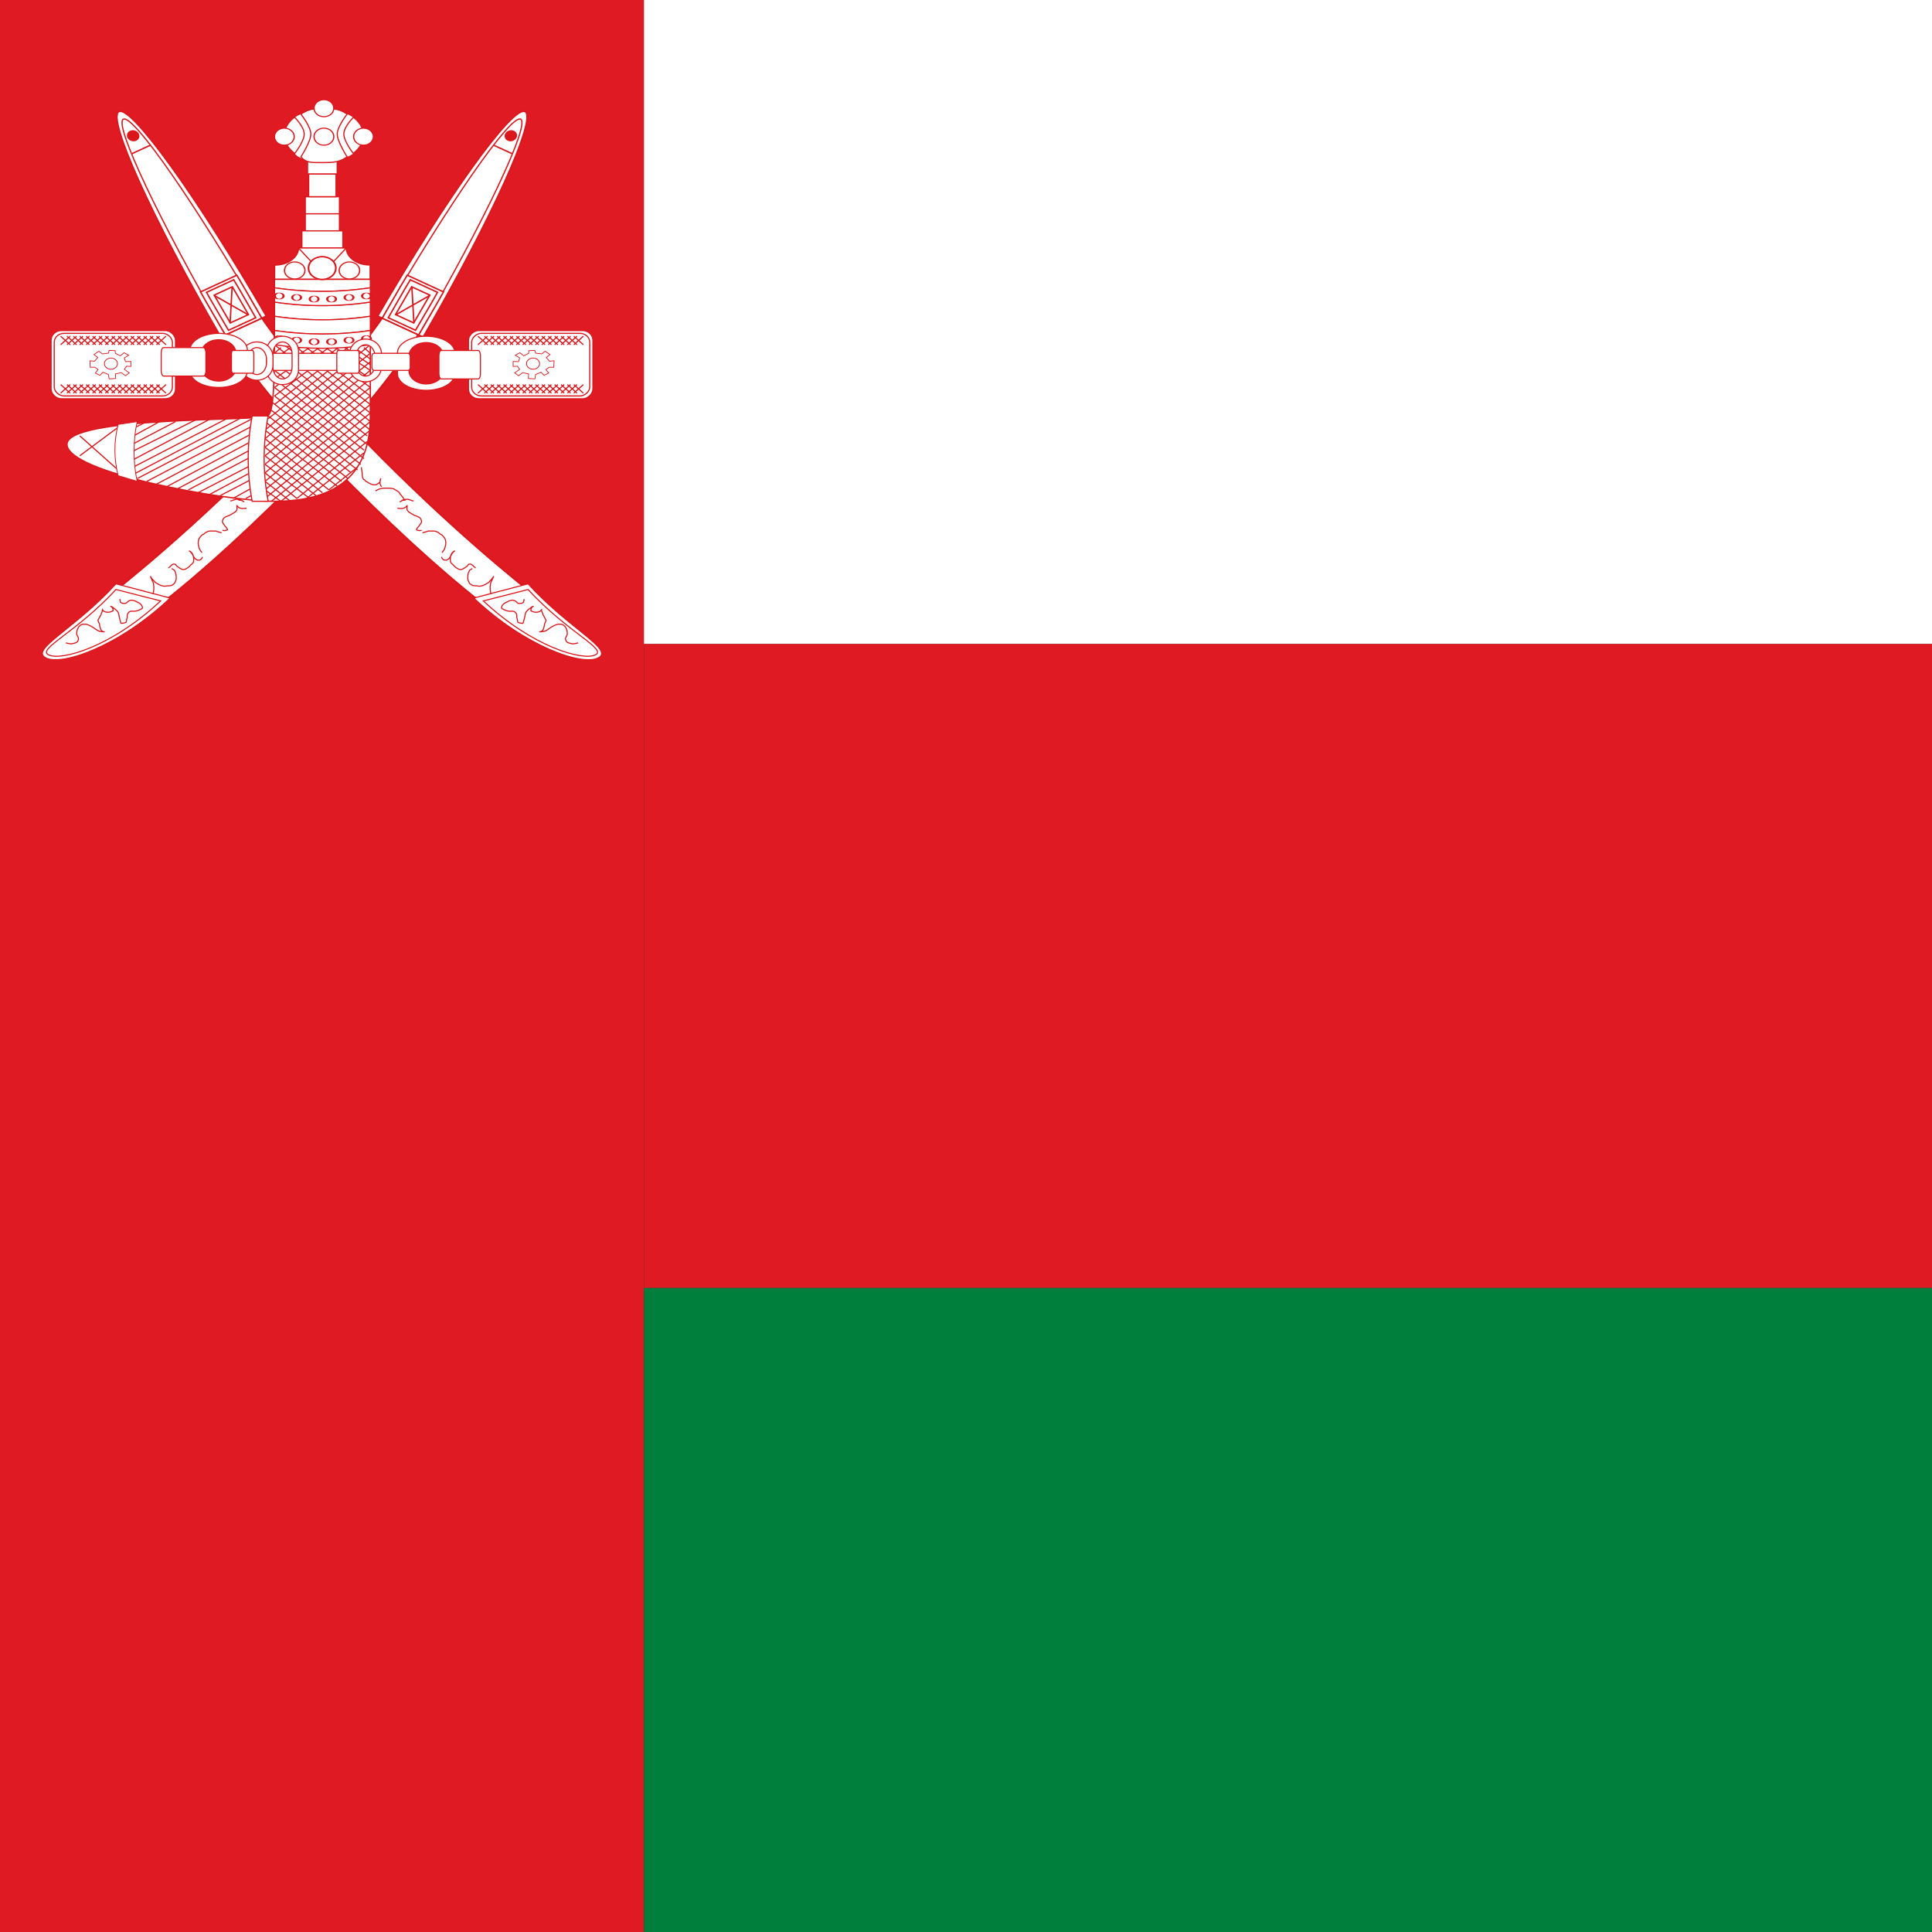 <svg xmlns="http://www.w3.org/2000/svg" xmlns:xlink="http://www.w3.org/1999/xlink" width="600" height="600">
   <rect width="100%" height="100%" fill="#333333" stroke="none"/>
   <rect width="200" height="600" fill="#DF1A23" x="0" y="0" />
   <rect width="600" height="200" fill="#FFF" x="200" y="0" />
   <rect width="600" height="200" fill="#DF1A23" x="200" y="200" />
   <rect width="600" height="200" fill="#007E3C" x="200" y="400" />
   <g x="50" id="g51" transform="translate(-50)">
      <g id="a" fill="#ffffff" fill-rule="evenodd" stroke="#db161b" stroke-width="0.352">
         <rect x="65.854" y="102.64" width="38.669" height="21.217" ry="3.015" rx="3.215"
            stroke-width="0.378" id="rect5" />
         <rect x="66.846" y="103.52" width="36.686" height="19.449" ry="2.764" rx="3.05" id="rect6" />
         <path
            d="m 83.904,108.83 1.853,0.06 0.084,0.84 1.516,0.77 1.18,-0.96 1.431,0.77 -1.347,0.84 0.337,1.16 1.684,-0.06 v 1.55 l -1.347,-0.07 -0.674,0.97 1.516,1.1 -1.179,0.9 -1.264,-0.97 -1.853,0.39 0.084,1.42 -2.021,0.13 -0.253,-1.36 -1.684,-0.71 -0.927,0.97 -1.432,-0.71 0.843,-1.1 -1.011,-0.71 h -1.432 l -0.084,-2 1.432,0.13 1.01,-1.16 -1.179,-0.9 1.516,-1.04 1.095,0.84 1.853,-0.25 z"
            stroke-width="0.222" id="path6" />
         <ellipse transform="matrix(0.184,0,0,0.175,71.766,38.246)" ry="9.944" rx="11.049" cy="426.78"
            cx="68.944" stroke-width="1.333" id="ellipse6" />
         <path
            d="m 71.803,104.41 -2.974,2.65 m 4.957,-2.65 -2.974,2.65 m 4.957,-2.65 -2.974,2.65 m 4.957,-2.65 -2.974,2.65 m 4.957,-2.65 -2.974,2.65 m 4.957,-2.65 -2.974,2.65 m 4.958,-2.65 -2.975,2.65 m 4.958,-2.65 -2.975,2.65 m 4.958,-2.65 -2.975,2.65 m 4.958,-2.65 -2.975,2.65 m 4.958,-2.65 -2.975,2.65 m 4.958,-2.65 -2.975,2.65 m -4.957,-2.65 -2.975,2.65 m 12.89,-2.65 -2.975,2.65 m 4.958,-2.65 -2.975,2.65 m 4.958,-2.65 -2.975,2.65 m 4.959,-2.65 -2.976,2.65 m 0,-2.65 2.976,2.65 m -4.959,-2.65 2.975,2.65 m -4.958,-2.65 2.975,2.65 m -4.958,-2.65 2.975,2.65 m -4.958,-2.65 2.975,2.65 m -4.958,-2.65 2.975,2.65 m -4.958,-2.65 2.975,2.65 m -4.958,-2.65 2.975,2.65 m -4.958,-2.65 2.975,2.65 m -4.958,-2.65 2.975,2.65 m -4.958,-2.65 2.975,2.65 m -4.958,-2.65 2.974,2.65 m 4.958,-2.65 2.975,2.65 m -12.89,-2.65 2.974,2.65 m -4.957,-2.65 2.974,2.65 m -4.957,-2.65 2.974,2.65 m -4.957,-2.65 2.974,2.65 m 0,12.37 -2.974,2.66 m 4.957,-2.66 -2.974,2.66 m 4.957,-2.66 -2.974,2.66 m 4.957,-2.66 -2.974,2.66 m 4.957,-2.66 -2.974,2.66 m 4.957,-2.66 -2.974,2.66 m 4.958,-2.66 -2.975,2.66 m 4.958,-2.66 -2.975,2.66 m 4.958,-2.66 -2.975,2.66 m 4.958,-2.66 -2.975,2.66 m 4.958,-2.66 -2.975,2.66 m 4.958,-2.66 -2.975,2.66 m -4.957,-2.66 -2.975,2.66 m 12.89,-2.66 -2.975,2.66 m 4.958,-2.66 -2.975,2.66 m 4.958,-2.66 -2.975,2.66 m 4.959,-2.66 -2.976,2.66 m 0,-2.66 2.976,2.66 m -4.959,-2.66 2.975,2.66 m -4.958,-2.66 2.975,2.66 m -4.958,-2.66 2.975,2.66 m -4.958,-2.66 2.975,2.66 m -4.958,-2.66 2.975,2.66 m -4.958,-2.66 2.975,2.66 m -4.958,-2.66 2.975,2.66 m -4.958,-2.66 2.975,2.66 m -4.958,-2.66 2.975,2.66 m -4.958,-2.66 2.975,2.66 m -4.958,-2.66 2.974,2.66 m 4.958,-2.66 2.975,2.66 m -12.89,-2.66 2.974,2.66 m -4.957,-2.66 2.974,2.66 m -4.957,-2.66 2.974,2.66 m -4.957,-2.66 2.974,2.66"
            id="path7" />
      </g>
      <use transform="scale(-1,1)" x="-300" xlink:href="#a" width="100%" height="100%" id="use7" />
      <g id="b" stroke="#db161b">
         <path
            d="m 126.51,147.12 c -48.114,47.05 -68.638,53 -59.006,56.79 9.632,3.79 40.616,-20.49 72.856,-52.75 32.24,-32.25 51.98,-60.956 42.35,-64.747 -9.63,-3.792 -5.03,10.662 -56.2,60.707 z"
            fill="#ffffff" fill-rule="evenodd" stroke-width="0.565" id="path8" />
         <path
            d="m 86.008,181.31 16.852,4.42 c -15.861,15.03 -33.708,21.22 -38.665,18.57 -4.958,-2.65 8.923,-8.84 21.813,-22.99 z"
            fill="#ffffff" fill-rule="evenodd" stroke-width="0.33" id="path9" />
         <path
            d="m 86.008,183.08 13.881,3.54 c -15.453,14.45 -30.737,18.56 -34.692,16.8 -3.977,-1.77 8.255,-6.74 20.811,-20.34 z"
            fill="#ffffff" fill-rule="evenodd" stroke-width="0.33" id="path10" />
         <path
            d="m 137.79,145.06 c -0.04,0.23 -0.15,1.24 -0.25,1.64 0,0.56 -0.06,0.98 -0.12,1.42 -0.16,0.38 -0.13,0.73 -0.62,0.87 -0.33,0.46 -0.54,0.58 -0.98,0.77 -0.3,0.23 -0.76,0.46 -1.24,0.65 -0.49,0.19 -0.94,0.21 -1.47,0.11 -0.44,-0.27 -0.75,-0.54 -1.11,-0.76 -0.09,-0.35 -0.16,-0.86 -0.25,-1.2 0.13,0.35 0.23,0.91 0.25,1.41 -0.05,0.55 -0.25,0.79 -0.49,1.2 m 1.72,1.2 c -0.04,-0.03 -0.08,-0.07 -0.12,-0.11 0.29,0.26 0.17,0.14 -0.5,-0.21 -0.47,-0.22 -0.98,-0.34 -1.6,-0.44 h -1.72 c -0.67,0 -1.12,0.09 -1.6,0.22 -0.35,0.31 -0.87,0.48 -1.23,0.76 -0.38,0.23 -0.54,0.5 -0.74,0.87 -0.34,0.3 -0.56,0.76 -0.87,0.99 -0.13,0.5 -0.42,0.48 -0.61,0.87 0.58,0.04 1.05,0.11 1.35,0.43 0.52,0.24 -0.43,-0.23 -0.61,-0.43 -0.41,-0.11 -0.51,-0.22 -1.11,-0.22 -0.56,-0.16 -0.9,0.13 -1.48,0.22 -0.33,0.17 -0.43,0.22 -0.86,0.22 m 5.05,2.29 c -0.25,0.01 -1.4,0.2 -1.85,0 -0.5,-0.12 -0.8,-0.36 -1.11,-0.77 -0.15,-0.29 0,0.53 0,0.88 -0.05,0.64 -0.27,0.65 -0.61,1.09 -0.36,0.2 -0.74,0.49 -1.11,0.65 -0.31,0.24 -0.69,0.4 -1.11,0.55 -0.37,0.15 -0.81,0.31 -1.11,0.54 -0.41,0.26 -0.37,0.58 -0.61,0.98 0.04,0.54 0.14,0.84 0.49,1.1 0.14,0.36 0.47,0.73 0.74,0.98 0.3,0.5 0.64,0.73 -0.13,0.87 -0.42,0.16 -0.65,0.03 -1.1,0 m -0.25,0.76 c -0.3,-0.06 -1.38,-0.38 -1.85,-0.54 h -1.72 c -0.67,0.04 -0.8,0.22 -1.36,0.43 -0.36,0.33 -0.61,0.56 -1.11,0.77 -0.26,0.3 -0.78,0.81 -0.98,1.2 -0.15,0.37 -0.25,0.87 -0.25,1.42 0.01,0.63 0.2,0.74 0.25,1.31 0.14,0.46 0.36,0.89 0.74,1.3 0.05,0.14 0.09,0.18 0.24,0.22 m 0.17,1.43 c -0.05,0 -0.17,0.28 -0.35,0.52 -0.39,0.4 -0.44,0.43 -1.05,0.43 -0.54,-0.02 -0.49,-0.21 -0.87,-0.35 -0.18,-0.27 -0.41,-0.49 -0.61,-0.86 -0.14,-0.22 -0.27,-0.57 -0.44,-0.77 -0.16,-0.26 -0.36,-0.45 -0.53,-0.69 -0.16,-0.07 -0.22,-0.14 -0.43,-0.17 0.5,0.08 0.54,0.25 0.87,0.51 0.15,0.25 0.31,0.5 0.44,0.78 0.05,0.37 0.17,0.66 0.17,1.12 0,0.47 0,0.81 -0.17,1.2 -0.21,0.22 -0.36,0.44 -0.61,0.61 -0.21,0.19 -0.46,0.45 -0.62,0.68 -0.27,0.17 -0.47,0.31 -0.78,0.52 -0.27,0.15 -0.55,0.31 -0.96,0.35 -0.52,-0.04 -0.67,-0.18 -1.05,-0.35 -0.33,-0.24 -0.59,-0.39 -0.88,-0.6 -0.23,-0.16 -0.46,-0.47 -0.61,-0.69 -0.47,-0.12 -0.77,-0.07 -1.05,0.17 -0.24,0.16 -0.45,0.37 -0.61,0.6 -0.15,0.07 -0.38,0.28 -0.53,0.35 m 1.04,0.2 c 0.14,0.06 0.64,0.41 0.87,0.54 0.14,0.45 0.36,0.7 0.43,1.18 0.12,0.47 0.11,0.98 0.11,1.51 -0.12,0.55 -0.35,0.95 -0.54,1.39 -0.35,0.24 -0.52,0.4 -0.98,0.65 -0.43,0.06 -0.86,0.11 -1.41,0.11 -0.34,0.11 -0.98,0.16 -1.31,0 -0.48,-0.07 -0.843,-0.26 -1.194,-0.43 -0.402,-0.23 -0.649,-0.44 -1.088,-0.65 -0.213,-0.31 -0.544,-0.59 -0.869,-0.97 -0.271,-0.36 -0.47,-0.56 -0.653,-0.96 0.161,0.46 0.405,0.86 0.544,1.29 0.247,0.45 0.391,0.62 0.435,1.18 0.151,0.45 0.109,0.99 0.109,1.5 -0.048,0.35 -0.073,1.01 -0.218,1.29 v 0.33 m -10.314,1.71 v 0.16 c 0,-0.42 -0.011,-0.21 0.175,0.62 0.33,0.37 1.104,0.47 1.749,0.31 0.566,-0.41 0.548,-0.73 1.574,-0.93 0.991,0.06 1.369,0.32 1.924,0.62 0.658,0.29 0.962,0.44 1.399,1.09 0.217,0.53 0.338,0.89 -0.35,1.09 -0.547,0.35 -1.197,0.54 -1.924,0.63 -0.808,0 -1.39,-0.09 -1.749,0.31 -0.555,0.51 -0.524,0.82 -0.524,1.71 -0.187,0.28 -0.224,1.1 -0.35,1.41 -0.486,0.2 -0.771,0.31 -1.574,0.31 -0.189,-0.48 -0.398,-1.35 -0.525,-1.87 -0.137,-0.56 -0.179,-1.34 -0.525,-1.72 a 4.51,4.51 0 0 0 -1.224,-1.09 c -0.214,-0.27 -0.622,-0.49 -1.049,-0.62 0.686,0.31 0.784,0.65 0.874,1.4 -0.603,0.27 -0.764,0.46 -1.749,0.47 -0.968,-0.07 -1.202,-0.29 -1.574,-0.78 -0.067,0.78 -0.348,1.04 -0.524,1.72 -0.36,0.47 -0.513,0.95 -0.875,1.55 0.154,0.76 0.486,0.79 0.525,1.72 0.227,0.61 0.202,1.19 0.699,1.56 0.222,0.24 0.388,0.29 0.875,0.31 -1.013,0 -1.603,-0.1 -2.274,-0.47 -0.519,-0.28 -0.911,-0.64 -1.399,-0.93 -0.619,-0.4 -1.384,-0.77 -2.099,-0.94 -0.808,0 -1.39,-0.08 -1.749,0.31 -0.495,0.32 -0.828,0.86 -1.049,1.56 -0.162,0.81 -0.224,1.35 0.175,1.87 0.296,0.61 0.363,0.84 0,1.56 -0.407,0.51 -1.012,0.57 -1.924,0.78 a 6.678,6.678 0 0 1 -1.749,-0.31"
            fill="none" stroke-width="0.33" id="path11" />
         <path
            d="m 181.41,104.66 c 21.35,-36.858 35.52,-68.222 31.62,-70.014 -3.89,-1.791 -24.37,26.665 -45.72,63.518 z"
            fill="#ffffff" fill-rule="evenodd" stroke-width="0.447" id="path12" />
         <path d="m 180,104.01 c 20.59,-35.557 34.78,-65.574 31.67,-67.007 -3.11,-1.433 -22.35,26.258 -42.95,61.81"
            fill="#ffffff" fill-rule="evenodd" stroke-width="0.393" id="path13" />
         <path
            d="m 176.46,85.461 c -2.51,4.157 -5.16,8.908 -7.74,13.352 L 180,104.01 c 2.57,-4.448 5.38,-9.13 7.73,-13.356 z"
            fill="#ffffff" fill-rule="evenodd" stroke-width="0.446" id="path14" />
         <path
            d="m 177.41,86.895 c -2.5,4.157 -4.25,7.338 -6.82,11.782 l 8.45,3.893 c 2.58,-4.442 4.48,-7.554 6.83,-11.78 z"
            fill="#ffffff" fill-rule="evenodd" stroke-width="0.446" id="path15" />
         <path transform="matrix(-0.908,-0.418,-0.501,0.865,0,0)" fill="#ffffff" stroke-width="0.447"
            d="m -205.69,6.558 h 6.207 v 9.985 h -6.207 z" id="path16" />
         <path d="m 183.55,91.712 -10.64,6.043 m 5.63,2.595 -0.63,-11.235 m 31.12,-41.388 -5.64,-2.597" fill="#ffffff"
            fill-rule="evenodd" stroke-width="0.446" id="path17" />
         <circle cx="545.67" cy="92.126" transform="matrix(-0.449,0.113,0.101,0.394,444.347,-55.798)"
            r="3.543" fill="#db161b" stroke-width="1.333" id="circle17" />
      </g>
      <use transform="scale(-1,1)" x="-300" xlink:href="#b" width="100%" height="100%" id="use17" />
      <path
         d="m 135.26,84.958 c 0,30.942 0.18,42.602 -2.1,44.202 -2.16,1.71 -62.348,0 -62.348,8.84 0,8.84 49.578,17.68 64.448,17.68 19.83,0 29.75,-8.84 29.75,-26.52 V 84.958 Z"
         fill="#ffffff" fill-rule="evenodd" stroke="#db161b" stroke-width="0.407" id="path18" />
      <path
         d="m 135.26,93.798 v 4.42 a 100.628,100.628 0 0 0 29.75,0 v -4.42 a 100.628,100.628 0 0 1 -29.75,0 z m 0,-8.84 v 4.42 a 100.695,100.695 0 0 0 29.75,0 v -4.42 a 100.695,100.695 0 0 1 -29.75,0 z"
         fill="#ffffff" fill-rule="evenodd" stroke="#db161b" stroke-width="0.352" id="path19" />
      <path
         d="m 135.26,89.378 v 4.42 a 100.628,100.628 0 0 0 29.75,0 v -4.42 a 100.695,100.695 0 0 1 -29.75,0 z m 0,8.84 v 4.422 c 9.92,1.47 19.83,1.47 29.75,0 v -4.422 a 100.628,100.628 0 0 1 -29.75,0 z"
         fill="#ffffff" fill-rule="evenodd" stroke="#db161b" stroke-width="0.352" id="path20" />
      <ellipse cx="256.89" cy="210.83" transform="matrix(0.153,0,0,0.036,97.403,84.326)" ry="26.575"
         rx="8.858" fill="#ffffff" stroke="#db161b" stroke-width="4.463" id="ellipse20" />
      <ellipse cx="292.32" cy="246.26" transform="matrix(0.153,0,0,0.036,97.403,83.53)" ry="26.575"
         rx="8.858" fill="#ffffff" stroke="#db161b" stroke-width="4.463" id="ellipse21" />
      <ellipse cx="327.76" cy="263.98" transform="matrix(0.153,0,0,0.036,97.403,83.372)" ry="26.575"
         rx="8.858" fill="#ffffff" stroke="#db161b" stroke-width="4.463" id="ellipse22" />
      <ellipse cx="363.19" cy="263.98" transform="matrix(0.153,0,0,0.036,97.403,83.372)" ry="26.575"
         rx="8.858" fill="#ffffff" stroke="#db161b" stroke-width="4.463" id="ellipse23" />
      <ellipse cx="398.62" cy="246.26" transform="matrix(0.153,0,0,0.036,97.403,83.53)" ry="26.575"
         rx="8.858" fill="#ffffff" stroke="#db161b" stroke-width="4.463" id="ellipse24" />
      <ellipse cx="434.06" cy="210.83" transform="matrix(0.153,0,0,0.036,97.403,84.326)" ry="26.575"
         rx="8.858" fill="#ffffff" stroke="#db161b" stroke-width="4.463" id="ellipse25" />
      <g fill="#ffffff" fill-rule="evenodd" stroke="#db161b" stroke-width="0.352" id="g25">
         <path
            d="m 135.26,107.06 29.75,23.87 m -26.78,-23.87 26.78,21.21 m -22.81,-20.33 22.81,17.68 m -19.83,-17.68 19.83,15.03 m -16.86,-15.03 16.86,12.38 m -13.89,-12.38 13.89,9.73 m -10.91,-9.73 10.91,7.07 m -7.94,-7.07 7.94,5.31 m -4.96,-5.31 4.96,3.54 m -1.99,-3.54 1.99,1.77 m -29.75,0 29.75,23.87 m 0,-26.52 -32.72,26.52 m 29.74,-26.52 -28.75,22.98 m 24.79,-22.1 -22.81,17.68 m 19.83,-17.68 -19.83,15.03 m 16.86,-15.03 -16.86,12.38 m 13.88,-12.38 -13.88,9.73 m 10.91,-9.73 -10.91,7.07 m 7.93,-7.07 -7.93,5.31 m 4.96,-5.31 -4.96,3.54 m 1.98,-3.54 -1.98,1.77 m 29.75,0 -32.72,26.52 m 32.72,-23.87 -32.72,26.52 m 32.72,-23.87 -32.72,26.53 m 32.72,-23.87 -32.72,26.52 m 32.72,-23.87 -32.72,26.52 m 32.72,-23.87 -32.72,26.52 m 32.72,-23.87 -32.72,26.52 m 32.72,-23.86 -32.72,26.52 m 32.72,-23.87 -30.74,24.75 m 30.74,-22.1 -27.77,22.1 m 26.77,-18.56 -21.81,17.68 m 20.82,-14.15 -17.84,14.15 m 15.86,-9.73 -8.92,7.07 m -16.86,-39.78 28.75,22.99 M 135.26,115.01 164.01,138 m -28.75,-20.33 27.76,22.1 m -27.76,-19.45 27.76,22.1 m -27.76,-19.45 26.77,21.22 m -27.76,-19.45 26.77,21.22 m -26.77,-18.57 24.79,19.45 m -25.78,-17.68 24.79,19.45 m -25.78,-17.68 23.79,18.56 m -23.79,-15.91 22.8,17.68 m -22.8,-15.03 19.83,15.91"
            id="path25" />
      </g>
      <path
         d="m 135.26,102.64 v 4.42 c 9.92,1.47 19.83,1.47 29.75,0 v -4.42 c -9.92,1.47 -19.83,1.47 -29.75,0 z m -2.97,36.24 17.84,14.15 m -17.84,-11.49 15.86,12.37 m -15.86,-9.72 13.88,10.61 m -13.88,-7.96 9.91,7.96 m -9.91,-5.31 7.93,6.19 m -7.93,-3.54 4.95,3.54"
         fill="#ffffff" fill-rule="evenodd" stroke="#db161b" stroke-width="0.352" id="path26" />
      <ellipse cx="256.89" cy="210.83" transform="matrix(0.153,0,0,0.036,97.403,97.586)" ry="26.575"
         rx="8.858" fill="#ffffff" stroke="#db161b" stroke-width="4.463" id="ellipse26" />
      <ellipse cx="292.32" cy="246.26" transform="matrix(0.153,0,0,0.036,97.403,96.791)" ry="26.575"
         rx="8.858" fill="#ffffff" stroke="#db161b" stroke-width="4.463" id="ellipse27" />
      <ellipse cx="327.76" cy="263.98" transform="matrix(0.153,0,0,0.036,97.403,96.632)" ry="26.575"
         rx="8.858" fill="#ffffff" stroke="#db161b" stroke-width="4.463" id="ellipse28" />
      <ellipse cx="363.19" cy="263.98" transform="matrix(0.153,0,0,0.036,97.403,96.632)" ry="26.575"
         rx="8.858" fill="#ffffff" stroke="#db161b" stroke-width="4.463" id="ellipse29" />
      <ellipse cx="398.62" cy="246.26" transform="matrix(0.153,0,0,0.036,97.403,96.791)" ry="26.575"
         rx="8.858" fill="#ffffff" stroke="#db161b" stroke-width="4.463" id="ellipse30" />
      <ellipse cx="434.06" cy="210.83" transform="matrix(0.153,0,0,0.036,97.403,97.586)" ry="26.575"
         rx="8.858" fill="#ffffff" stroke="#db161b" stroke-width="4.463" id="ellipse31" />
      <g fill="#ffffff" fill-rule="evenodd" stroke="#db161b" stroke-width="0.352" id="g31">
         <path
            d="m 92.625,148.61 35.695,-18.57 m -37.678,17.68 33.708,-17.68 m -34.699,15.92 30.739,-15.92 m -31.731,14.15 26.771,-14.15 m -28.754,12.38 24.784,-12.38 m -23.792,9.73 16.852,-8.84 m -17.844,7.07 12.89,-7.07 m -12.89,4.42 8.924,-4.42 m 0,18.56 33.71,-17.68 m -30.736,18.57 31.726,-16.8 m -28.75,17.68 29.74,-15.91 m -26.77,16.79 24.79,-13.26 m -20.82,13.26 21.81,-11.49 m -18.84,12.38 18.84,-9.73 m -15.86,10.61 14.87,-7.95 m -10.91,7.95 11.9,-6.19 m -7.93,7.08 7.93,-4.42 m -3.96,4.42 4.95,-2.66"
            id="path31" />
      </g>
      <path
         d="m 133.28,129.16 h -4.96 a 71.66,71.66 0 0 0 0,26.52 h 4.96 a 71.236,71.236 0 0 1 0,-26.52 z m -58.502,12.38 11.898,-8.84 m -11.898,2.65 11.898,10.61"
         fill="#ffffff" fill-rule="evenodd" stroke="#db161b" stroke-width="0.352" id="path32" />
      <path
         d="m 92.625,130.93 -5.949,0.88 c -1.322,5.6 -1.322,10.31 0,15.91 l 5.949,1.77 c -1.322,-5.6 -1.322,-12.96 0,-18.56 z"
         fill="#ffffff" fill-rule="evenodd" stroke="#db161b" stroke-width="0.251" id="path33" />
      <path
         d="m 164.97,86.726 v -4.457 c -4.45,0.037 -7.43,-2.615 -7.43,-5.305 l -14.85,0.037 c 0,2.653 -2.97,5.305 -7.43,5.305 v 4.42 z"
         fill="#ffffff" fill-rule="evenodd" stroke="#db161b" stroke-width="0.431" id="path34" />
      <path fill="#ffffff" stroke="#db161b" stroke-width="0.364"
         d="m 143.75,71.697 h 12.734 v 5.304 H 143.75 Z m 1.06,-5.304 h 10.612 v 5.304 H 144.81 Z m 0,-5.304 h 10.612 v 5.304 H 144.81 Z"
         id="path35" />
      <path fill="#ffffff" stroke="#db161b" stroke-width="0.364" d="m 145.87,54.017 h 8.489 v 7.072 h -8.489 z"
         id="path36" />
      <path fill="#ffffff" stroke="#db161b" stroke-width="0.38" d="m 145.51,47.829 h 9.221 v 6.188 h -9.221 z"
         id="path37" />
      <ellipse cx="237.4" cy="161.22" transform="matrix(0.289,0,0,0.249,81.983,1.86)" ry="33.661" rx="42.52"
         fill="#ffffff" stroke="#db161b" stroke-width="1.333" id="ellipse37" />
      <path
         d="m 156.78,41.64 c 0,2.319 3.07,6.189 3.07,6.189 -2.23,1.52 -5.83,2.652 -9.22,2.652 -3.39,0 -7.62,-0.631 -9.22,-2.652 0,0 3.07,-3.87 3.07,-6.189 0,-2.318 -3.07,-5.304 -3.07,-5.304 2.22,-1.52 5.83,-2.652 9.22,-2.652 3.39,0 6.99,1.132 9.22,2.652 0,0 -3.07,2.986 -3.07,5.304 z"
         fill="#ffffff" fill-rule="evenodd" stroke="#db161b" stroke-width="0.358" id="path38" />
      <path
         d="m 154.73,41.64 c 0,2.319 3.07,7.073 3.07,7.073 -2.22,1.52 -3.78,1.768 -7.17,1.768 -3.39,0 -5.57,0.253 -7.17,-1.768 0,0 3.07,-4.754 3.07,-7.073 0,-2.318 -3.07,-6.188 -3.07,-6.188 2.22,-1.52 3.78,-1.768 7.17,-1.768 3.39,0 4.95,0.248 7.17,1.768 0,0 -3.07,3.87 -3.07,6.188 z"
         fill="#ffffff" fill-rule="evenodd" stroke="#db161b" stroke-width="0.358" id="path39" />
      <circle cx="194.88" cy="166.54" transform="matrix(0.289,0,0,0.249,81.983,0.975)" r="10.63" fill="#ffffff"
         stroke="#db161b" stroke-width="1.333" id="circle39" />
      <circle cx="194.88" cy="166.54" transform="matrix(0.289,0,0,0.249,106.572,0.975)" r="10.63" fill="#ffffff"
         stroke="#db161b" stroke-width="1.333" id="circle40" />
      <circle cx="194.88" cy="166.54" transform="matrix(0.289,0,0,0.249,94.278,0.975)" r="10.63" fill="#ffffff"
         stroke="#db161b" stroke-width="1.333" id="circle41" />
      <circle cx="194.88" cy="166.54" transform="matrix(0.289,0,0,0.249,94.278,-7.865)" r="10.63" fill="#ffffff"
         stroke="#db161b" stroke-width="1.333" id="circle42" />
      <circle cx="194.88" cy="166.54" transform="matrix(0.299,0,0,0.249,83.264,42.524)" r="10.63" fill="#ffffff"
         stroke="#db161b" stroke-width="1.333" id="circle43" />
      <circle cx="194.88" cy="166.54" transform="matrix(0.299,0,0,0.249,100.242,42.524)" r="10.63" fill="#ffffff"
         stroke="#db161b" stroke-width="1.333" id="circle44" />
      <path d="m 142.69,77.001 h 14.85 l -7.42,7.957 z" fill="#ffffff" fill-rule="evenodd" stroke="#db161b"
         stroke-width="0.364" id="path44" />
      <circle cx="194.88" cy="166.54" transform="matrix(0.399,0,0,0.333,72.298,27.79)" r="10.63" fill="#ffffff"
         stroke="#db161b" stroke-width="1.333" id="circle45" />
      <rect x="133.77" y="109.72" width="22.805" height="5.304" ry="0.938" rx="1.238" fill="#ffffff"
         stroke="#db161b" stroke-width="0.33" id="rect45" />
      <path
         d="m 163.52,105.3 c -2.75,0 -4.96,2.06 -4.96,4.62 v 4.02 c 0,2.56 2.21,4.62 4.96,4.62 2.75,0 4.96,-2.06 4.96,-4.62 v -4.02 c 0,-2.56 -2.21,-4.62 -4.96,-4.62 z m 0,1.77 c -1.65,0 -2.98,1.65 -2.98,3.7 v 2.33 c 0,2.05 1.33,3.69 2.98,3.69 1.65,0 2.97,-1.64 2.97,-3.69 v -2.33 c 0,-2.05 -1.32,-3.7 -2.97,-3.7 z m -25.78,-0.88 c -1.65,0 -2.97,1.64 -2.97,3.69 v 4.1 c 0,2.05 1.32,3.7 2.97,3.7 1.65,0 2.97,-1.65 2.97,-3.7 v -4.1 c 0,-2.05 -1.32,-3.69 -2.97,-3.69 z m 0,-1.77 c -2.75,0 -4.96,2.06 -4.96,4.62 v 5.79 c 0,2.56 2.21,4.62 4.96,4.62 2.75,0 4.96,-2.06 4.96,-4.62 v -5.79 c 0,-2.56 -2.21,-4.62 -4.96,-4.62 z"
         fill="#ffffff" fill-rule="evenodd" stroke="#db161b" stroke-width="0.33" id="path45" />
      <path
         d="m 129.81,107.95 c -1.65,0 -2.98,1.65 -2.98,3.7 v 0.96 c 0,2.05 1.33,3.7 2.98,3.7 1.65,0 2.97,-1.65 2.97,-3.7 v -0.96 c 0,-2.05 -1.32,-3.7 -2.97,-3.7 z m 0,-1.76 c -2.75,0 -4.96,2.06 -4.96,4.62 v 2.65 c 0,2.56 2.21,4.62 4.96,4.62 2.74,0 4.96,-2.06 4.96,-4.62 v -2.65 c 0,-2.56 -2.22,-4.62 -4.96,-4.62 z"
         fill="#ffffff" fill-rule="evenodd" stroke="#db161b" stroke-width="0.33" id="path46" />
      <path
         d="m 117.91,105.51 c -2.97,0 -5.35,1.84 -5.35,4.13 v 4.58 c 0,2.29 2.38,4.13 5.35,4.13 2.97,0 5.35,-1.84 5.35,-4.13 v -4.58 c 0,-2.29 -2.38,-4.13 -5.35,-4.13 z m 0,-1.98 c -4.94,0 -8.92,2.31 -8.92,5.17 v 6.47 c 0,2.86 3.98,5.16 8.92,5.16 4.94,0 8.92,-2.3 8.92,-5.16 v -6.47 c 0,-2.86 -3.98,-5.17 -8.92,-5.17 z m 64.45,2.86 c -2.97,0 -5.36,1.85 -5.36,4.14 v 4.58 c 0,2.29 2.39,4.13 5.36,4.13 2.96,0 5.35,-1.84 5.35,-4.13 v -4.58 c 0,-2.29 -2.39,-4.14 -5.35,-4.14 z m 0,-1.97 c -4.95,0 -8.93,2.3 -8.93,5.16 v 6.47 c 0,2.86 3.98,5.16 8.93,5.16 4.94,0 8.92,-2.3 8.92,-5.16 v -6.47 c 0,-2.86 -3.98,-5.16 -8.92,-5.16 z"
         fill="#ffffff" fill-rule="evenodd" stroke="#db161b" stroke-width="0.33" id="path47" />
      <rect x="165.5" y="109.72" width="11.898" height="5.304" ry="0.938" rx="0.646" fill="#ffffff"
         stroke="#db161b" stroke-width="0.33" id="rect47" />
      <rect x="154.6" y="108.84" width="6.941" height="7.072" ry="1.251" rx="0.377" fill="#ffffff" stroke="#db161b"
         stroke-width="0.33" id="rect48" />
      <rect x="121.88" y="108.84" width="6.941" height="7.072" ry="1.251" rx="0.377" fill="#ffffff" stroke="#db161b"
         stroke-width="0.33" id="rect49" />
      <rect x="100.06" y="107.95" width="13.881" height="8.84" ry="1.563" rx="0.753" fill="#ffffff"
         stroke="#db161b" stroke-width="0.33" id="rect50" />
      <rect x="186.32" y="108.84" width="12.89" height="8.84" ry="1.563" rx="0.7" fill="#ffffff"
         stroke="#db161b" stroke-width="0.33" id="rect51" />
   </g>
</svg>

